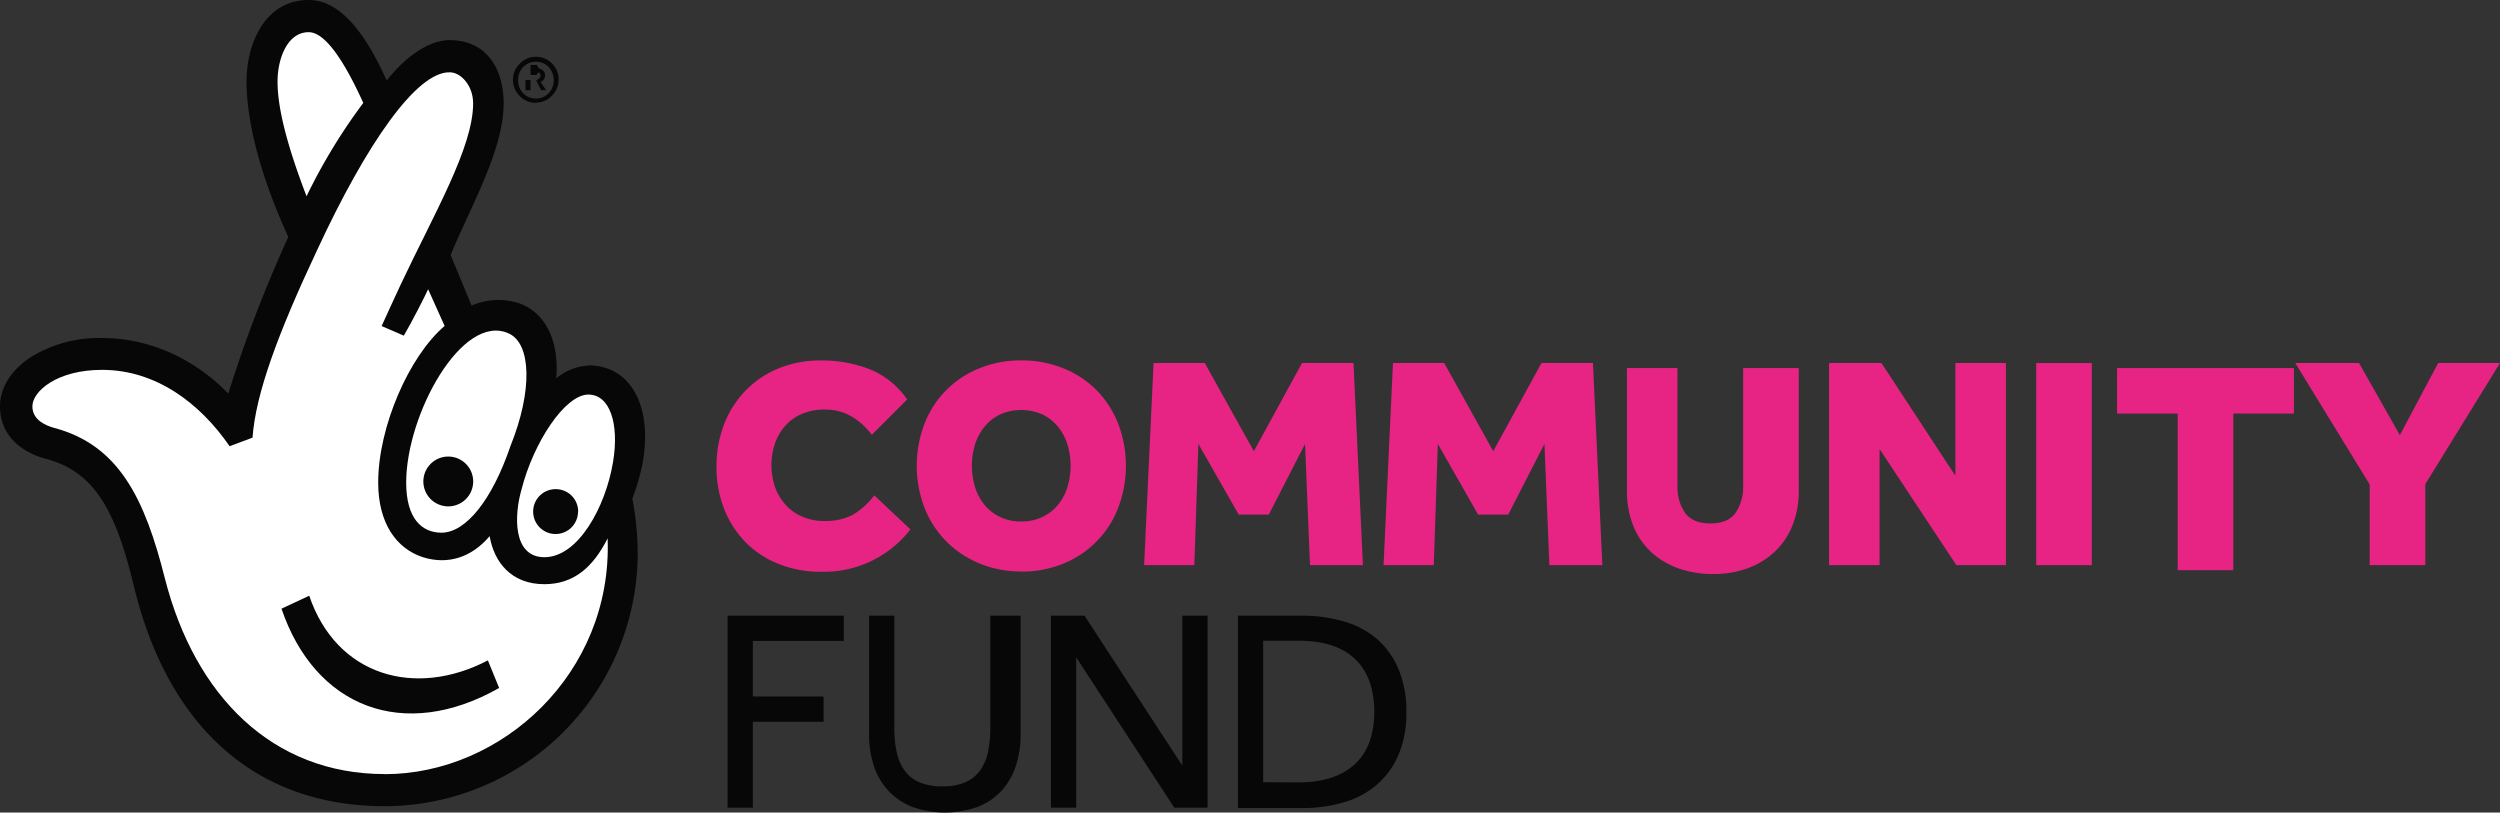 <svg xmlns="http://www.w3.org/2000/svg" viewBox="0 0 494.79 160.81"><rect x="0" y="0" width="494.79" height="160.81" fill="#333333" stroke="none"/><defs><style>.cls-1{fill:#e72484;}.cls-2{fill:#070708;}.cls-3{fill:#fff;}</style></defs><g id="Layer_2" data-name="Layer 2"><g id="Layer_1-2" data-name="Layer 1"><path class="cls-1" d="M180.19,104.76a21.59,21.59,0,0,1-17.7,8.4,22.16,22.16,0,0,1-8.4-1.55,19.08,19.08,0,0,1-6.52-4.29,19.48,19.48,0,0,1-4.24-6.56,22.54,22.54,0,0,1-1.52-8.4A23,23,0,0,1,143.3,84a19.89,19.89,0,0,1,4.24-6.68,19.4,19.4,0,0,1,6.55-4.41,21.78,21.78,0,0,1,8.4-1.57,26.13,26.13,0,0,1,9.6,1.72,16.49,16.49,0,0,1,7.45,6l-7,7a13.25,13.25,0,0,0-4-3.63,10.28,10.28,0,0,0-5.3-1.37,11.45,11.45,0,0,0-4.47.83,9.19,9.19,0,0,0-3.31,2.33,10.46,10.46,0,0,0-2.06,3.48,13.5,13.5,0,0,0,0,8.73,10.58,10.58,0,0,0,2.12,3.52,9.52,9.52,0,0,0,3.31,2.32,10.74,10.74,0,0,0,4.32.84,11.49,11.49,0,0,0,5.63-1.22,15.1,15.1,0,0,0,4.26-3.85l7.09,6.68Z"/><path class="cls-1" d="M202.12,103.21a9.46,9.46,0,0,0,4.14-.87,8.93,8.93,0,0,0,3.07-2.35,10.31,10.31,0,0,0,1.91-3.52,14.48,14.48,0,0,0,0-8.58,10.26,10.26,0,0,0-1.91-3.51A9,9,0,0,0,206.26,82,10.39,10.39,0,0,0,198,82a9.05,9.05,0,0,0-3.07,2.36A10.43,10.43,0,0,0,193,87.89a14.48,14.48,0,0,0,0,8.58,10.48,10.48,0,0,0,1.91,3.52,9,9,0,0,0,3.07,2.35,9.46,9.46,0,0,0,4.14.87Zm0,9.89a21.24,21.24,0,0,1-8.25-1.58,20,20,0,0,1-6.56-4.35,19.78,19.78,0,0,1-4.32-6.62,23.37,23.37,0,0,1,0-16.74,19.29,19.29,0,0,1,10.88-10.93,21.41,21.41,0,0,1,8.25-1.55,21.73,21.73,0,0,1,8.29,1.55A19.4,19.4,0,0,1,217,77.19a19.81,19.81,0,0,1,4.29,6.62,23.37,23.37,0,0,1,0,16.74,19.36,19.36,0,0,1-10.84,11,21.55,21.55,0,0,1-8.29,1.58Z"/><polygon class="cls-1" points="228.31 71.85 238.44 71.85 248.16 89.3 257.69 71.85 267.88 71.85 269.74 111.85 259.27 111.85 258.29 87.86 251.11 101.85 245.16 101.85 237.18 87.86 236.38 111.85 226.44 111.85 228.31 71.85 228.31 71.85"/><polygon class="cls-1" points="275.69 71.85 285.83 71.85 295.54 89.3 305.08 71.85 315.27 71.85 317.13 111.85 306.65 111.85 305.67 87.86 298.5 101.85 292.54 101.85 284.57 87.86 283.77 111.85 273.83 111.85 275.69 71.85 275.69 71.85"/><path class="cls-1" d="M322,72.85h10v23.3a8.9,8.9,0,0,0,1.51,5.36q1.51,2.08,5,2.09c2.33,0,4-.71,5-2.12A9.13,9.13,0,0,0,345,96.15V72.85h11V97.1a18.14,18.14,0,0,1-1.24,6.88,14.55,14.55,0,0,1-3.52,5.22,15.58,15.58,0,0,1-5.38,3.28,19.93,19.93,0,0,1-6.83,1.13,20.19,20.19,0,0,1-6.86-1.13,15.76,15.76,0,0,1-5.41-3.25,14.26,14.26,0,0,1-3.52-5.19A18.31,18.31,0,0,1,322,97.1V72.85Z"/><polygon class="cls-1" points="362 71.85 372.37 71.85 387 94.16 387 71.85 397 71.85 397 111.85 387.2 111.85 372 88.88 372 111.85 362 111.85 362 71.85 362 71.85"/><polygon class="cls-1" points="403 71.85 414 71.85 414 111.85 403 111.85 403 71.85 403 71.85"/><polygon class="cls-1" points="431 81.85 419 81.85 419 72.85 454 72.85 454 81.85 442 81.85 442 112.85 431 112.85 431 81.85 431 81.85"/><polygon class="cls-1" points="469 95.89 454.27 71.85 466.89 71.85 474.97 86.12 482.55 71.85 494.79 71.85 480 95.83 480 111.85 469 111.85 469 95.89 469 95.89"/><polygon class="cls-2" points="144 121.85 167 121.85 167 126.85 149 126.85 149 137.85 163 137.85 163 142.85 149 142.85 149 159.85 144 159.85 144 121.85 144 121.85"/><path class="cls-2" d="M172,121.85h5v22.21a23,23,0,0,0,.45,4.71,9.74,9.74,0,0,0,1.54,3.67,7.06,7.06,0,0,0,2.91,2.36,11.12,11.12,0,0,0,4.63.83,11,11,0,0,0,4.57-.83,7.06,7.06,0,0,0,2.91-2.36,9.74,9.74,0,0,0,1.54-3.67,23,23,0,0,0,.45-4.71V121.85h6v23.53a19.82,19.82,0,0,1-.9,6.06,13.67,13.67,0,0,1-2.74,4.9,12.74,12.74,0,0,1-4.67,3.28,19.26,19.26,0,0,1-13.33,0,13.08,13.08,0,0,1-4.69-3.28,13.44,13.44,0,0,1-2.77-4.9,19.82,19.82,0,0,1-.9-6.06V121.85Z"/><polygon class="cls-2" points="208 121.85 214.64 121.85 234 151.53 234 121.85 239 121.85 239 159.85 232.41 159.85 213 130.11 213 159.85 208 159.85 208 121.85 208 121.85"/><path class="cls-2" d="M257,154.85q7.08,0,11-3.48T272,141q0-6.9-3.79-10.55t-11.32-3.64H250v28Zm-12-33h12.71A29.35,29.35,0,0,1,266,123a17.36,17.36,0,0,1,6.53,3.47,16.2,16.2,0,0,1,4.27,6,21.5,21.5,0,0,1,1.54,8.54,20.88,20.88,0,0,1-1.54,8.35,16.22,16.22,0,0,1-4.27,5.92,17.58,17.58,0,0,1-6.55,3.51,29,29,0,0,1-8.32,1.14H245v-38Z"/><path class="cls-2" d="M116.45,72.36a10.67,10.67,0,0,0-6.37,2.54c.64-7.43-2.11-12.93-7.21-14.84a13.33,13.33,0,0,0-9.54.42l-4.14-10c3.81-9.34,10.49-20.71,10.49-30C99.68,13.26,96,7.94,89,7.94c-4.25,0-8.92,3.48-12.47,8C71.69,5.1,66.6,0,61.09,0c-8.7,0-12.3,8.71-12.3,16.13,0,6.15,1.69,16.34,8.27,30.77a265.11,265.11,0,0,0-11.88,31c-5.3-5.51-14-11-25-11a25.67,25.67,0,0,0-14.43,4C2.12,73.42,0,76.81,0,80.43c0,5.3,3.61,8.91,9.12,10.39,9.54,2.54,13.79,10.18,17.39,25.25,6.58,27.16,23.55,43.49,49.64,43.49a50.16,50.16,0,0,0,50.06-50.07,59.07,59.07,0,0,0-1.06-10.82,44.63,44.63,0,0,0,1.91-6.36c2.33-11.68-2.13-20-10.61-20"/><path class="cls-3" d="M100.7,66c4.43,2,4.77,11.27.32,22.3-3.61,10.62-8.8,17.1-13.63,17.13-3.82,0-7-2.69-7-9.91,0-13.58,11.15-33.74,20.31-29.52"/><path class="cls-3" d="M54.93,16.13c0-4.45,1.91-9.76,6.16-9.76q4.45,0,10.81,14A113.09,113.09,0,0,0,60.67,38.84c-3.83-10-5.74-17.41-5.74-22.71"/><path class="cls-3" d="M76.15,153.2c-22.27,0-37.55-15.48-43.49-38.62-4-15.91-9.12-26.51-22-29.91-1.49-.43-4.25-1.48-4.25-4.24,0-3,4.88-7.23,13.79-7.23,10.57,0,19.31,6.49,25.24,15.11l4.54-1.69C50.6,77.93,55,66,62.79,49.44c9.75-21,19.67-35.32,26.25-35.13,2.1,0,4.6,2.55,4.6,6.15,0,8.7-7.67,21.73-14.37,35.93-.68,1.42-3.74,8.14-3.74,8.14l4.39,1.9c1.44-2.41,4.41-8.22,4.81-9.19L88,64.51c-7,5.94-13.15,19.94-13.15,31,0,8.06,3.61,13.1,8.91,14.79,4.88,1.5,9.55.06,13.15-4.19.86,5.11,4.25,9.51,10.82,9.51,5.82,0,9.64-3.34,12.53-9.07,1,26.73-21,46.67-44.13,46.67"/><path class="cls-3" d="M121.33,91.45c-1.49,8.92-6.91,18.83-13.58,18.83-6.36,0-6-8.43-4.5-13.52,2.33-9.12,8.54-18.67,13.2-18.67,4.24,0,6.15,5.73,4.88,13.36"/><path class="cls-2" d="M98.79,136.16C79.9,146.88,62.34,140,55.71,120.47l5.49-2.57c5.4,15.93,21,20.3,35.36,12.8l2.23,5.46Z"/><path class="cls-2" d="M93.65,95.28a4.93,4.93,0,1,1-4.93-4.92,4.93,4.93,0,0,1,4.93,4.92"/><path class="cls-2" d="M114.4,101.25A4.44,4.44,0,1,1,110,96.81a4.43,4.43,0,0,1,4.43,4.44"/><path class="cls-2" d="M106.22,15.85a4.67,4.67,0,0,0,.58-.39.69.69,0,0,0,.18-.52.62.62,0,0,0-.19-.5c-.13-.11-.34-.17-.62.41H105v1Zm-1.22-3h1.26c.28.7.53.74.73.82a1.48,1.48,0,0,1,.51.32,1.13,1.13,0,0,1,.29.43,1.35,1.35,0,0,1,.09.47,1.58,1.58,0,0,1-.22.8,1.32,1.32,0,0,1-.68.53l1.12,1.63h-1l-1-2H104v2h1v-5Zm1.06,6.65a3.71,3.71,0,0,0,1.42-.28,3.46,3.46,0,0,0,1.85-1.93,3.92,3.92,0,0,0,0-2.86,3.43,3.43,0,0,0-.74-1.16,3.48,3.48,0,0,0-2.51-1.06,3.45,3.45,0,0,0-1.41.29,3.71,3.71,0,0,0-1.13.77,3.59,3.59,0,0,0-.74,1.16,3.92,3.92,0,0,0,0,2.86,3.63,3.63,0,0,0,.73,1.16,3.5,3.5,0,0,0,1.12.77,3.69,3.69,0,0,0,1.41.28Zm0,.86A4.32,4.32,0,0,1,104.3,20a4.39,4.39,0,0,1-1.43-1,5,5,0,0,1-1-1.43,4.78,4.78,0,0,1,0-3.54,5,5,0,0,1,1-1.43,4.73,4.73,0,0,1,1.43-1,4.39,4.39,0,0,1,1.78-.36,4.33,4.33,0,0,1,1.76.36,4.52,4.52,0,0,1,2.37,2.39,4.65,4.65,0,0,1,0,3.54,4.67,4.67,0,0,1-1,1.43,4.24,4.24,0,0,1-1.42,1,4.34,4.34,0,0,1-1.77.35Z"/></g></g></svg>